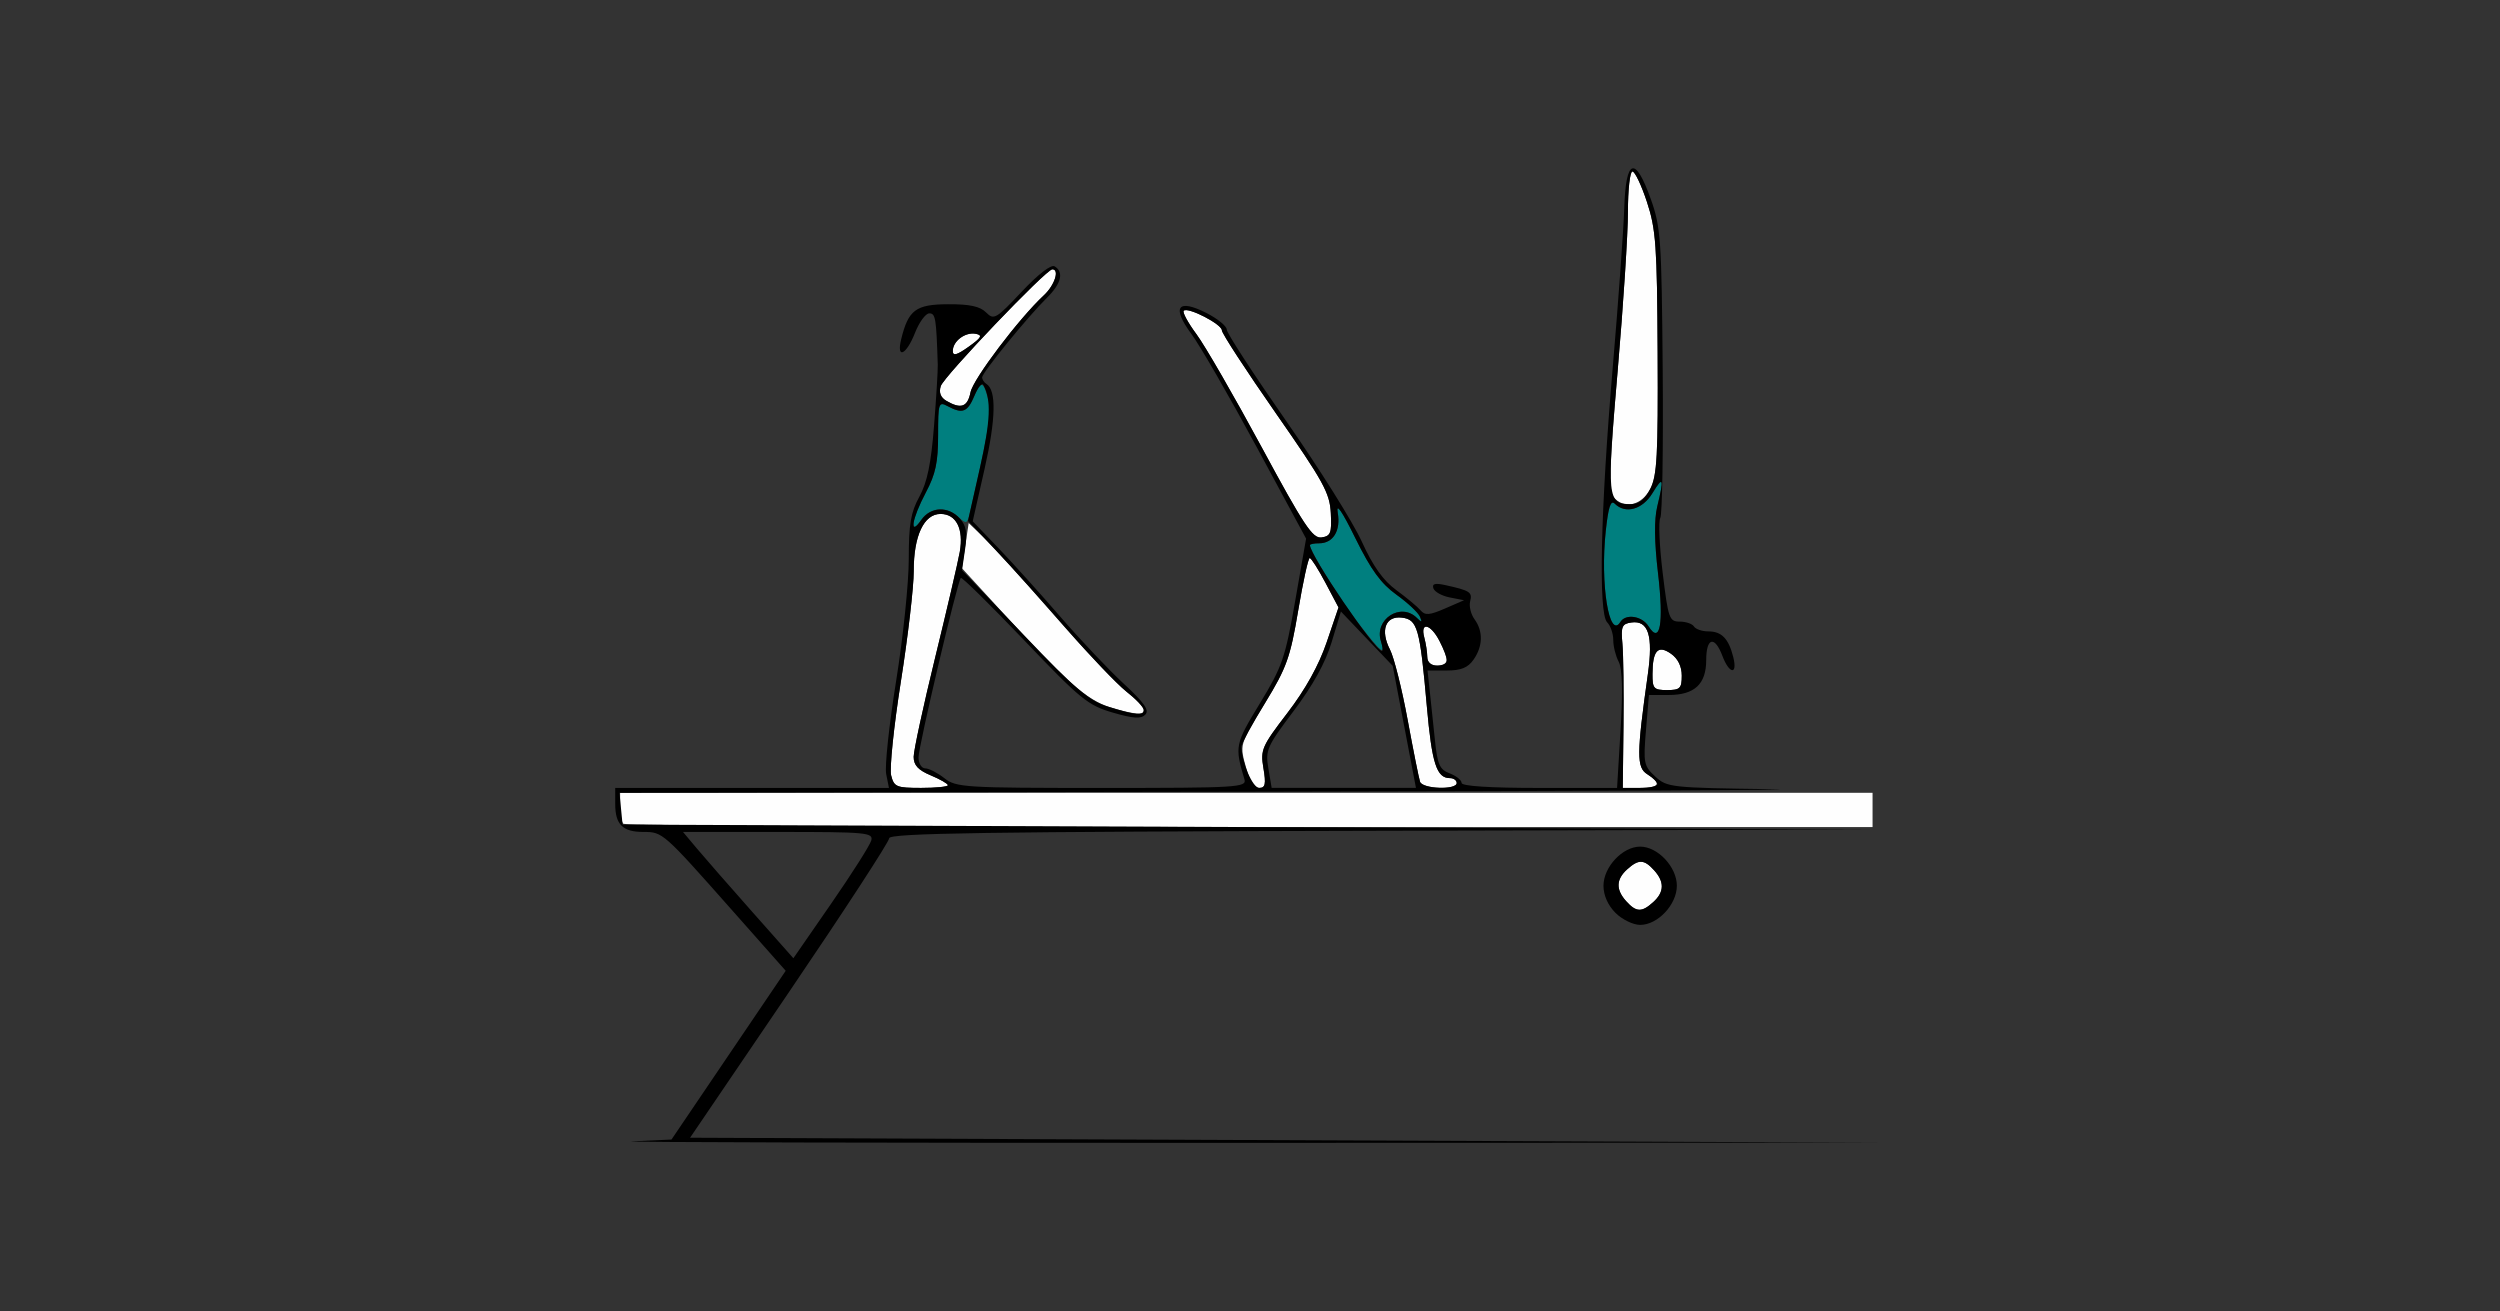 <?xml version="1.0" encoding="UTF-8" standalone="no"?>
<!-- Created with Inkscape (http://www.inkscape.org/) -->

<svg
   xmlns:dc="http://purl.org/dc/elements/1.1/"
   xmlns:cc="http://creativecommons.org/ns#"
   xmlns:rdf="http://www.w3.org/1999/02/22-rdf-syntax-ns#"
   xmlns:svg="http://www.w3.org/2000/svg"
   xmlns="http://www.w3.org/2000/svg"
   xmlns:sodipodi="http://sodipodi.sourceforge.net/DTD/sodipodi-0.dtd"
   xmlns:inkscape="http://www.inkscape.org/namespaces/inkscape"
   id="svg3364"
   version="1.1"
   inkscape:version="0.91 r13725"
   width="479.062"
   height="251.25"
   viewBox="0 0 479.062 251.25"
   sodipodi:docname="bb510601.svg">
  <rect x="0" y="0" width="479.062" height="251.25" fill="#333333" stroke="none"/>
  <defs
     id="defs3368" />
  <sodipodi:namedview
     pagecolor="#ababab"
     bordercolor="#666666"
     borderopacity="1"
     objecttolerance="10"
     gridtolerance="10"
     guidetolerance="10"
     inkscape:pageopacity="0"
     inkscape:pageshadow="2"
     inkscape:window-width="1488"
     inkscape:window-height="799"
     id="namedview3366"
     showgrid="false"
     inkscape:zoom="1.2756219"
     inkscape:cx="442.79337"
     inkscape:cy="173.57417"
     inkscape:window-x="0"
     inkscape:window-y="0"
     inkscape:window-maximized="0"
     inkscape:current-layer="svg3364" />
  <g
     id="g3374"
     transform="translate(14.766,13.171)">
    <path
       style="fill:#fefefe"
       d="m 296.864,159.536 c -2.017,-2.228 -1.964,-4.184 0.163,-6.109 2.197,-1.988 3.255,-1.955 5.172,0.163 2.017,2.228 1.964,4.184 -0.163,6.109 -2.197,1.988 -3.255,1.955 -5.172,-0.163 z M 104.688,144.688 c -0.344,-0.344 -0.625,-1.82 -0.625,-3.281 l 0,-2.656 120,0 120,0 0,3.281 0,3.281 -119.375,0 c -65.656,0 -119.656,-0.281 -120,-0.625 z m 51.311,-9.264 c -0.33,-1.314 0.512,-9.435 1.871,-18.047 1.359,-8.612 2.464,-18.105 2.457,-21.095 -0.018,-6.771 1.947,-10.969 5.133,-10.969 3.017,0 4.469,2.864 3.69,7.279 -0.34,1.926 -2.467,11.058 -4.728,20.292 -2.26,9.234 -4.109,17.771 -4.109,18.972 0,1.608 0.864,2.543 3.281,3.553 1.805,0.754 3.281,1.603 3.281,1.888 0,0.284 -2.312,0.517 -5.138,0.517 -4.725,0 -5.187,-0.192 -5.738,-2.389 z m 68.113,-1.127 c -1.367,-4.922 -1.476,-4.532 3.602,-12.863 4.072,-6.68 4.779,-8.663 6.284,-17.606 0.932,-5.543 1.926,-10.075 2.208,-10.07 0.282,0.005 1.64,2.137 3.018,4.74 l 2.504,4.732 -2.273,6.684 c -1.496,4.398 -4.065,9.023 -7.512,13.523 -4.918,6.42 -5.199,7.07 -4.602,10.607 0.514,3.044 0.359,3.768 -0.808,3.768 -0.871,0 -1.832,-1.397 -2.421,-3.516 z m 33.24,2.344 c -0.221,-0.645 -1.294,-6 -2.384,-11.9 -1.09,-5.901 -2.605,-11.934 -3.367,-13.406 -1.919,-3.71 -0.888,-6.526 2.254,-6.154 3.016,0.357 3.469,1.966 4.8,17.037 0.966,10.935 1.865,13.72 4.429,13.72 0.71,0 1.291,0.422 1.291,0.938 0,1.368 -6.549,1.15 -7.024,-0.234 z m 38.982,-10.781 c 0.075,-6.574 -0.018,-13.641 -0.207,-15.703 -0.3,-3.268 -0.082,-3.787 1.702,-4.041 3.267,-0.465 4.219,2.487 3.181,9.865 -2.169,15.42 -2.184,17.918 -0.113,19.211 2.811,1.755 2.351,2.622 -1.391,2.622 l -3.308,0 0.137,-11.953 z m -98.431,-3.522 c -4.44,-1.384 -8.394,-4.886 -20.854,-18.468 l -7.488,-8.162 0.648,-4.324 0.648,-4.324 2.784,2.642 c 1.531,1.453 7.581,8.127 13.443,14.83 5.862,6.703 12.151,13.366 13.975,14.806 5.451,4.304 4.357,5.343 -3.158,3 z m 103.988,-6.321 c 0.021,-4.549 1.04,-5.673 3.548,-3.917 1.331,0.932 2.063,2.424 2.063,4.204 0,2.441 -0.325,2.759 -2.812,2.759 -2.551,0 -2.811,-0.283 -2.798,-3.047 z m -43.152,-3.281 c -0.007,-0.902 -0.267,-2.59 -0.578,-3.75 -0.825,-3.08 1.217,-2.619 2.911,0.657 1.903,3.679 1.804,4.734 -0.445,4.734 -1.156,0 -1.88,-0.629 -1.888,-1.641 z M 226.968,72.472 c -5.233,-9.695 -10.843,-19.418 -12.467,-21.606 -1.624,-2.188 -2.72,-4.21 -2.436,-4.493 0.783,-0.783 7.31,2.576 7.31,3.762 0,0.571 4.648,7.706 10.329,15.855 9.183,13.174 10.353,15.301 10.547,19.179 0.191,3.816 -0.031,4.397 -1.775,4.646 -1.708,0.244 -3.356,-2.24 -11.508,-17.344 z m 67.429,9.585 c -0.907,-1.092 -0.735,-6.14 0.823,-24.195 1.083,-12.548 1.968,-26.271 1.968,-30.495 0,-4.224 0.387,-7.68 0.861,-7.68 0.474,0 1.728,2.637 2.788,5.859 1.718,5.222 1.94,8.37 2.043,28.932 0.099,19.611 -0.112,23.514 -1.406,26.016 -1.675,3.238 -5.065,3.987 -7.077,1.563 z M 166.6,63.652 c -1.129,-0.657 -1.487,-1.591 -1.09,-2.842 0.588,-1.851 20.193,-22.372 21.374,-22.372 1.437,0 0.447,3.06 -1.607,4.967 -4.769,4.427 -13.557,16.045 -14.067,18.596 -0.565,2.825 -1.82,3.275 -4.61,1.652 z m 1.213,-9.567 c 0,-1.887 2.392,-3.678 4.398,-3.292 1.359,0.262 1.102,0.731 -1.361,2.485 -2.276,1.621 -3.037,1.823 -3.037,0.807 z"
       id="path3382"
       inkscape:connector-curvature="0" />
    <path
       style="fill:#007f7f"
       d="M 245.466,106.172 C 241.917,101.602 236.25,92.449 236.25,91.288 c 0,-0.193 0.792,-0.351 1.76,-0.351 2.695,0 4.168,-2.42 3.567,-5.862 -0.351,-2.012 0.802,-0.341 3.399,4.924 2.968,6.018 4.888,8.657 7.844,10.781 2.153,1.547 4.182,3.445 4.509,4.219 0.477,1.127 0.36,1.173 -0.586,0.234 -3.088,-3.066 -8.224,0.28 -6.888,4.489 0.918,2.892 0.101,2.231 -4.389,-3.551 z m 55.674,0.679 c -1.249,-2 -4.389,-2.483 -5.409,-0.832 -2.145,3.471 -3.878,-7.325 -2.797,-17.423 0.494,-4.612 0.953,-6.022 1.714,-5.261 2.053,2.053 5.313,1.149 7.237,-2.007 2.071,-3.396 2.241,-2.915 0.915,2.578 -0.604,2.503 -0.554,6.742 0.15,12.746 1.135,9.678 0.412,13.756 -1.81,10.199 z M 160.312,87.067 c 0,-0.811 1.055,-3.459 2.344,-5.883 C 164.512,77.694 165,75.412 165,70.23 c 0,-6.181 0.101,-6.492 1.813,-5.575 2.869,1.535 3.817,1.173 5.135,-1.961 1.3,-3.091 1.789,-2.872 2.77,1.236 0.517,2.164 -0.133,5.926 -3.671,21.253 -0.475,2.06 -0.628,2.109 -2.181,0.703 -2.346,-2.124 -5.377,-1.879 -7.094,0.572 -1.07,1.527 -1.459,1.69 -1.459,0.608 z"
       id="path3378"
       inkscape:connector-curvature="0" />
    <path
       style="fill:#000000"
       d="m 106.406,205.531 7.5,-0.338 10.944,-16.168 10.944,-16.168 -10.325,-11.662 C 112.282,146.298 112.228,146.25 108.508,146.25 c -3.951,0 -5.383,-1.422 -5.383,-5.344 l 0,-3.094 26.227,0 26.227,0 -0.532,-2.659 c -0.293,-1.463 0.562,-9.465 1.898,-17.783 1.337,-8.318 2.43,-18.845 2.43,-23.392 0,-6.719 0.381,-8.965 2.034,-11.982 1.499,-2.737 2.238,-6.304 2.809,-13.558 0.426,-5.414 0.748,-10.688 0.715,-11.719 -0.285,-8.967 -0.43,-9.844 -1.624,-9.844 -0.7,0 -1.935,1.688 -2.745,3.75 -1.672,4.257 -3.603,5.116 -2.633,1.172 1.373,-5.585 2.794,-6.643 8.965,-6.672 4.15,-0.02 6.135,0.407 7.294,1.57 1.499,1.503 1.898,1.272 6.817,-3.957 3.193,-3.394 5.654,-5.288 6.328,-4.871 1.804,1.115 1.268,3.306 -1.467,6.005 -3.719,3.669 -12.43,14.36 -12.43,15.256 0,0.42 0.367,0.99 0.816,1.268 1.938,1.198 1.824,6.685 -0.339,16.237 l -2.284,10.088 4.947,5.156 c 2.721,2.836 8.048,8.742 11.839,13.125 3.79,4.383 9.248,10.149 12.128,12.815 3.98,3.683 4.978,5.112 4.158,5.953 -0.828,0.85 -2.278,0.758 -6.251,-0.397 -4.739,-1.378 -6.162,-2.54 -16.96,-13.852 -6.483,-6.792 -11.946,-12.169 -12.141,-11.949 -0.677,0.764 -8.107,32.289 -8.104,34.384 0.002,1.16 0.579,2.109 1.283,2.109 0.704,0 2.352,0.844 3.663,1.875 2.262,1.779 3.803,1.875 30.19,1.875 26.043,0 27.775,-0.104 27.319,-1.641 -1.887,-6.352 -1.812,-6.723 2.952,-14.56 4.303,-7.079 4.853,-8.676 6.771,-19.64 l 2.088,-11.935 -9.498,-17.597 c -5.224,-9.678 -10.832,-19.395 -12.463,-21.593 -3.861,-5.203 -2.663,-6.868 2.9,-4.03 2.124,1.084 3.862,2.509 3.862,3.168 0,0.659 5.129,8.549 11.398,17.532 6.269,8.984 12.777,19.359 14.462,23.057 2.178,4.779 4.101,7.482 6.649,9.348 1.972,1.444 4.055,3.179 4.63,3.856 0.857,1.009 1.7,0.946 4.688,-0.352 l 3.643,-1.583 -2.735,-0.532 c -1.504,-0.292 -2.917,-1.077 -3.139,-1.744 -0.295,-0.887 0.314,-1.055 2.266,-0.625 4.746,1.045 5.234,1.361 4.781,3.095 -0.245,0.937 0.129,2.489 0.831,3.449 1.684,2.302 1.616,5.173 -0.183,7.741 -1.087,1.551 -2.399,2.084 -5.138,2.084 l -3.679,0 0.43,3.984 c 0.236,2.191 0.683,6.433 0.993,9.426 0.48,4.636 0.9,5.57 2.834,6.305 1.248,0.475 2.27,1.295 2.27,1.824 0,0.616 5.351,0.961 14.896,0.961 l 14.896,0 0.669,-11.131 c 0.453,-7.544 0.336,-11.754 -0.365,-13.063 -0.569,-1.063 -1.034,-2.93 -1.034,-4.15 0,-1.22 -0.527,-2.748 -1.172,-3.397 -1.709,-1.72 -1.277,-21.345 1.076,-48.883 1.079,-12.633 2.07,-26.344 2.201,-30.469 0.304,-9.559 2.087,-10.166 5.092,-1.735 1.91,5.359 2.07,7.674 2.278,32.875 0.123,14.911 -0.084,27.608 -0.461,28.218 -0.376,0.609 -0.173,5.327 0.452,10.485 1.068,8.812 1.266,9.377 3.28,9.377 1.179,0 2.404,0.422 2.723,0.938 0.319,0.516 1.558,0.938 2.753,0.938 2.55,0 3.882,1.375 4.773,4.927 0.871,3.47 -0.753,3.283 -2.083,-0.24 -1.481,-3.923 -3.099,-3.509 -3.099,0.792 0,4.63 -2.231,6.708 -7.203,6.708 l -3.775,0 -0.564,6.727 c -0.53,6.319 -0.423,6.858 1.767,8.888 2.26,2.094 2.94,2.169 22.225,2.433 10.941,0.15 -34.239,0.369 -100.4,0.487 L 103.944,138.75 l 0.294,3.047 0.294,3.047 120,0.474 120,0.474 -94.453,0.229 c -76.204,0.185 -94.453,0.462 -94.453,1.434 0,0.663 -8.585,13.846 -19.078,29.297 l -19.078,28.092 114.468,0.474 114.468,0.474 -123.75,0.038 c -68.062,0.021 -120.375,-0.114 -116.25,-0.3 z m 45.782,-57.64 c 0.416,-1.522 -0.875,-1.641 -17.813,-1.641 l -18.262,0 2.646,3.154 c 1.456,1.734 6.214,7.18 10.575,12.1 l 7.929,8.947 7.238,-10.46 c 3.981,-5.753 7.44,-11.198 7.686,-12.1 z M 166.875,137.296 c 0,-0.284 -1.477,-1.134 -3.281,-1.888 -2.418,-1.01 -3.281,-1.945 -3.281,-3.553 0,-1.2 1.849,-9.738 4.109,-18.972 2.26,-9.234 4.388,-18.366 4.728,-20.292 0.779,-4.414 -0.673,-7.279 -3.69,-7.279 -3.186,0 -5.151,4.198 -5.133,10.969 0.007,2.99 -1.098,12.483 -2.457,21.095 -1.359,8.612 -2.201,16.733 -1.871,18.047 0.551,2.196 1.013,2.389 5.738,2.389 2.826,0 5.138,-0.232 5.138,-0.517 z m 60.466,-3.251 c -0.598,-3.537 -0.316,-4.187 4.602,-10.607 3.446,-4.5 6.016,-9.126 7.512,-13.523 l 2.273,-6.684 -2.504,-4.732 c -1.377,-2.603 -2.735,-4.736 -3.018,-4.74 -0.282,-0.005 -1.276,4.527 -2.208,10.07 -1.504,8.943 -2.212,10.926 -6.284,17.606 -2.524,4.14 -4.586,7.937 -4.583,8.438 0.017,2.98 2.143,7.941 3.402,7.941 1.167,0 1.322,-0.724 0.808,-3.768 z m 26.997,-7.927 -2.226,-11.695 -4.962,-5.206 -4.962,-5.206 -1.781,5.883 c -1.197,3.953 -3.581,8.272 -7.267,13.164 -5.146,6.83 -5.447,7.512 -4.855,11.017 l 0.631,3.736 13.825,0 13.825,0 -2.226,-11.695 z M 264.375,136.875 c 0,-0.516 -0.581,-0.938 -1.291,-0.938 -2.564,0 -3.463,-2.785 -4.429,-13.72 -1.331,-15.071 -1.785,-16.681 -4.8,-17.037 -3.142,-0.371 -4.173,2.444 -2.254,6.154 0.762,1.473 2.277,7.506 3.367,13.406 1.09,5.901 2.163,11.256 2.384,11.9 0.475,1.384 7.024,1.602 7.024,0.234 z m 38.438,0.226 c 0,-0.392 -0.863,-1.251 -1.918,-1.91 -2.071,-1.293 -2.056,-3.79 0.113,-19.211 1.038,-7.379 0.086,-10.33 -3.181,-9.865 -1.783,0.254 -2.002,0.773 -1.702,4.041 0.189,2.062 0.283,9.129 0.207,15.703 l -0.137,11.953 3.308,0 c 1.82,0 3.308,-0.32 3.308,-0.712 z M 204.375,122.852 c 0,-0.494 -1.491,-2.076 -3.313,-3.516 -1.822,-1.44 -6.978,-6.837 -11.458,-11.993 -4.48,-5.156 -10.562,-11.921 -13.517,-15.032 l -5.372,-5.657 2.292,-10.141 c 2.049,-9.065 2.213,-13.164 0.64,-15.929 -0.257,-0.452 -1.022,0.497 -1.7,2.109 -1.318,3.134 -2.266,3.496 -5.135,1.961 C 165.101,63.738 165,64.049 165,70.23 c 0,5.182 -0.488,7.464 -2.344,10.954 -2.663,5.009 -3.282,8.698 -0.884,5.275 1.791,-2.558 5.199,-2.693 7.371,-0.292 1.25,1.381 1.486,2.724 1.03,5.859 l -0.592,4.068 11.841,12.414 c 10.015,10.499 12.517,12.622 16.225,13.763 5.315,1.636 6.727,1.758 6.727,0.582 z M 307.5,116.303 c 0,-1.78 -0.732,-3.272 -2.063,-4.204 -2.508,-1.756 -3.526,-0.632 -3.548,3.917 -0.013,2.764 0.247,3.047 2.798,3.047 2.488,0 2.812,-0.318 2.812,-2.759 z m -45,-2.912 c 0,-0.541 -0.644,-2.229 -1.43,-3.75 -1.694,-3.275 -3.736,-3.736 -2.911,-0.657 0.311,1.16 0.571,2.848 0.578,3.75 0.008,1.011 0.732,1.641 1.888,1.641 1.031,0 1.875,-0.443 1.875,-0.984 z m -12.645,-3.668 c -1.336,-4.208 3.8,-7.554 6.888,-4.489 0.946,0.939 1.062,0.892 0.586,-0.234 -0.327,-0.773 -2.356,-2.672 -4.509,-4.219 -2.956,-2.124 -4.876,-4.763 -7.844,-10.781 -2.596,-5.265 -3.75,-6.936 -3.399,-4.924 0.6,3.442 -0.873,5.862 -3.567,5.862 -0.968,0 -1.76,0.158 -1.76,0.351 0,1.937 12.478,20.274 13.795,20.274 0.216,0 0.131,-0.828 -0.19,-1.84 z m 53.095,-13.071 c -0.704,-6.004 -0.754,-10.243 -0.15,-12.746 1.326,-5.494 1.156,-5.974 -0.915,-2.578 -1.924,3.156 -5.184,4.06 -7.237,2.007 -0.761,-0.761 -1.22,0.649 -1.714,5.261 -1.081,10.098 0.652,20.894 2.797,17.423 1.02,-1.651 4.16,-1.168 5.409,0.832 2.222,3.557 2.945,-0.52 1.81,-10.199 z M 240.251,85.17 C 240.057,81.292 238.887,79.164 229.704,65.99 224.023,57.841 219.375,50.706 219.375,50.135 c 0,-1.186 -6.527,-4.545 -7.31,-3.762 -0.284,0.284 0.813,2.306 2.436,4.493 1.624,2.188 7.234,11.91 12.467,21.606 8.152,15.103 9.8,17.587 11.508,17.344 1.744,-0.249 1.966,-0.83 1.775,-4.646 z m 61.223,-4.675 c 1.294,-2.502 1.505,-6.405 1.406,-26.016 -0.103,-20.562 -0.326,-23.71 -2.043,-28.932 -1.06,-3.223 -2.315,-5.859 -2.788,-5.859 -0.474,0 -0.861,3.456 -0.861,7.68 0,4.224 -0.886,17.947 -1.968,30.495 -2.115,24.52 -2.011,25.575 2.528,25.575 1.523,0 2.675,-0.91 3.727,-2.943 z M 171.209,62 c 0.51,-2.551 9.298,-14.169 14.067,-18.596 2.054,-1.907 3.044,-4.967 1.607,-4.967 -1.181,0 -20.786,20.521 -21.374,22.372 -0.397,1.251 -0.039,2.185 1.09,2.842 2.79,1.623 4.045,1.174 4.61,-1.652 z m 1.001,-11.208 c -2.006,-0.386 -4.398,1.405 -4.398,3.292 0,1.016 0.76,0.814 3.037,-0.807 2.463,-1.754 2.72,-2.223 1.361,-2.485 z M 294.801,161.761 C 293.351,160.311 292.5,158.389 292.5,156.562 c 0,-3.599 3.657,-7.5 7.031,-7.5 3.375,0 7.031,3.901 7.031,7.5 0,3.599 -3.657,7.5 -7.031,7.5 -1.336,0 -3.464,-1.036 -4.73,-2.301 z m 7.234,-2.063 c 2.127,-1.925 2.179,-3.881 0.163,-6.109 -1.917,-2.118 -2.974,-2.151 -5.172,-0.163 -2.127,1.925 -2.179,3.881 -0.163,6.109 1.917,2.118 2.974,2.151 5.172,0.163 z"
       id="path3376"
       inkscape:connector-curvature="0" />
  </g>
</svg>
